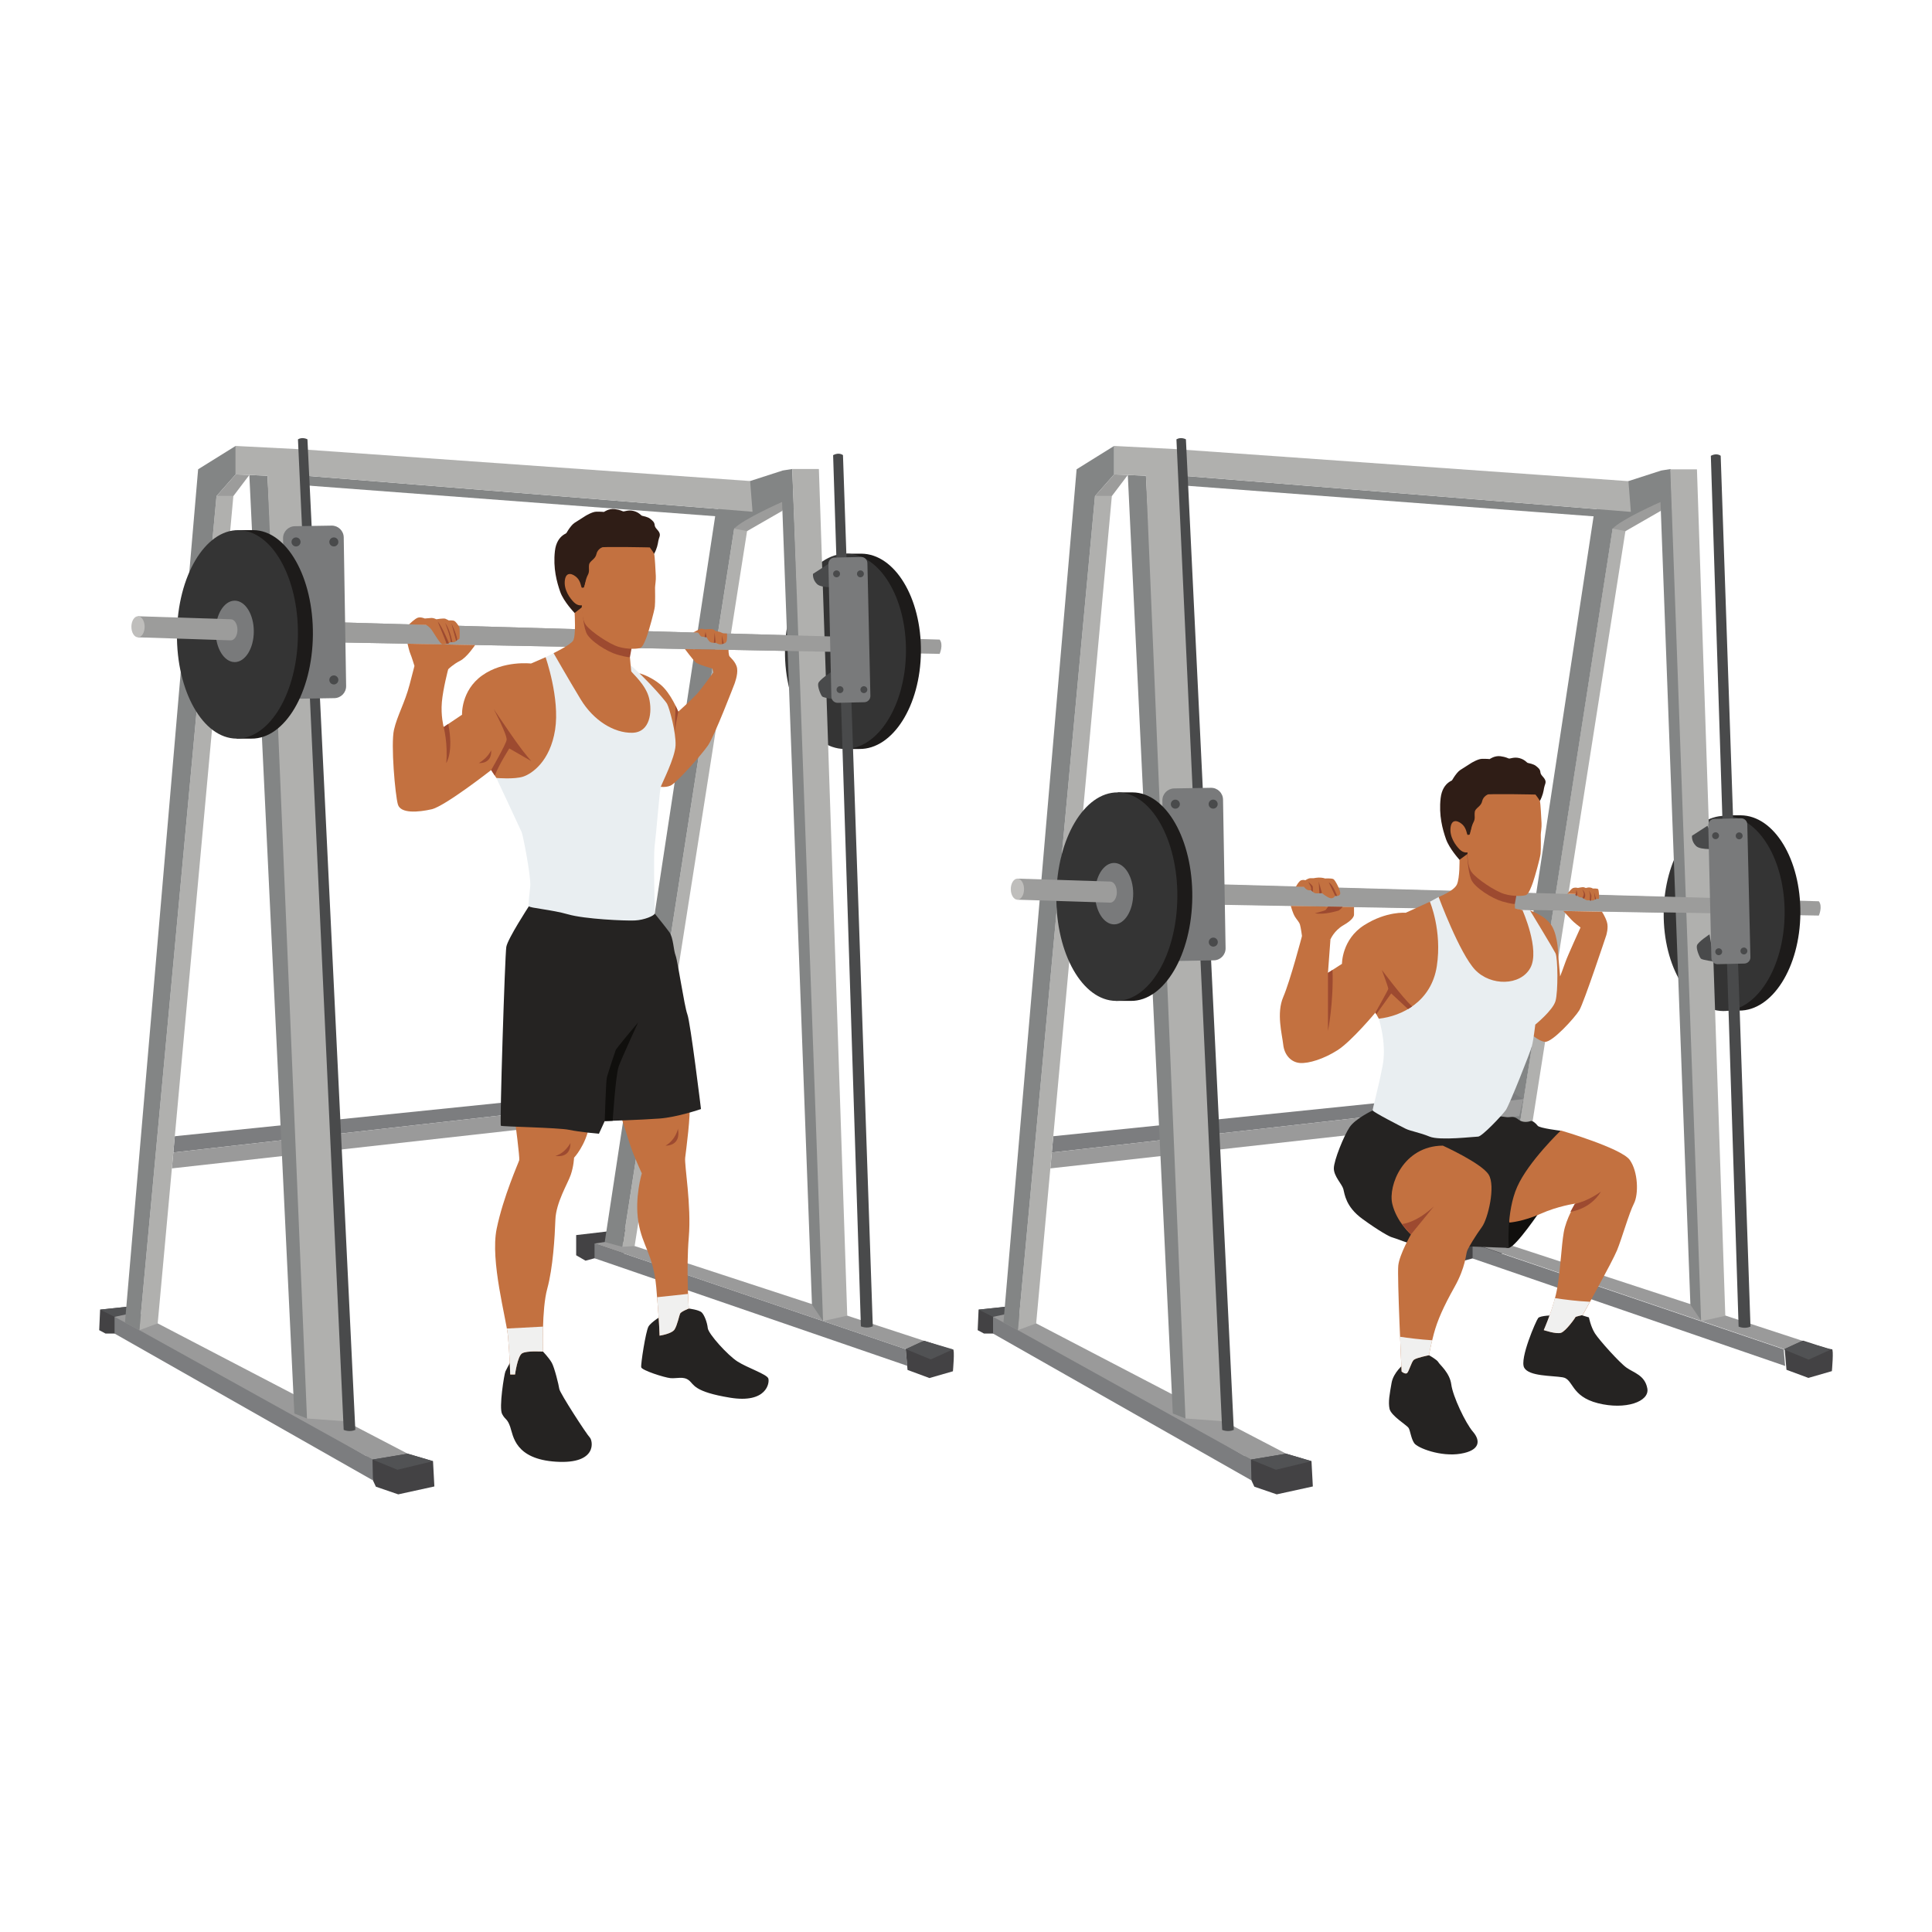 <?xml version="1.0" encoding="UTF-8" standalone="no"?>
<svg
   xmlns:dc="http://purl.org/dc/elements/1.1/"
   xmlns:cc="http://creativecommons.org/ns#"
   xmlns:rdf="http://www.w3.org/1999/02/22-rdf-syntax-ns#"
   xmlns:svg="http://www.w3.org/2000/svg"
   xmlns="http://www.w3.org/2000/svg"
   viewBox="0 0 2666.667 2666.667"
   height="2666.667"
   width="2666.667"
   xml:space="preserve"
   id="svg2"
   version="1.1"><defs
     id="defs6" /><g
     transform="matrix(1.333,0,0,-1.333,0,2666.667)"
     id="g10"><g
       transform="scale(0.1)"
       id="g12"><g
         transform="scale(1.227)"
         id="g14"><path
           id="path16"
           style="fill:none;fill-opacity:1;fill-rule:nonzero;stroke:none"
           d="M 16300,0 H 0 V 16300 H 16300 V 0" /></g><g
         transform="scale(1.158)"
         id="g18"><path
           id="path20"
           style="fill:#9c9c9b;fill-opacity:1;fill-rule:nonzero;stroke:none"
           d="m 9926.16,9203.2 6337.54,-114.55 c 0,0 36.3,82.15 -0.1,127.89 l -6337.61,175.12 0.17,-188.46" /></g><g
         transform="scale(1.144)"
         id="g22"><path
           id="path24"
           style="fill:#1d1b1a;fill-opacity:1;fill-rule:nonzero;stroke:none"
           d="m 15756.2,10107.3 -135.3,-0.1 c 0,0 0.8,-11 0.5,-25.7 -238.3,-94.91 -417.1,-440.39 -421,-853.56 -4,-423.71 177.4,-779.25 423.1,-867.27 -10.7,-11.89 -19.2,-21.16 -19.2,-21.16 l 135.3,0.18 c 302.4,-2.45 551.3,391.26 555.9,879.37 4.5,488.13 -236.8,885.84 -539.3,888.24" /></g><g
         transform="scale(1.134)"
         id="g26"><path
           id="path28"
           style="fill:#343434;fill-opacity:1;fill-rule:nonzero;stroke:none"
           d="m 16295.4,9296.09 c -4.7,-492.23 -255.6,-889.23 -560.5,-886.77 -304.9,2.47 -548.4,403.53 -543.8,895.73 4.7,492.21 255.6,889.25 560.6,886.75 304.8,-2.5 548.3,-403.49 543.7,-895.71" /></g><g
         transform="scale(1.048)"
         id="g30"><path
           id="path32"
           style="fill:#252322;fill-opacity:1;fill-rule:nonzero;stroke:none"
           d="m 15352.5,6093.2 c 0,0 -133.9,-1.43 -154.7,-26.71 -20.9,-25.28 -185.9,-404.6 -138.3,-490.85 47.6,-86.34 273.7,-77.37 380.7,-95.21 107.2,-17.84 77.4,-187.47 348.1,-255.87 270.7,-68.4 511.7,14.88 487.8,145.78 -23.7,130.89 -133.8,154.74 -205.2,205.3 -71.4,50.57 -270.7,273.24 -312.4,338.87 -41.6,65.64 -59.4,157.9 -59.4,157.9 l -68.4,20.79 c 0,0 -169.7,77.38 -178.5,71.46 -9,-6.01 -99.7,-71.46 -99.7,-71.46" /></g><path
         id="path34"
         style="fill:#252322;fill-opacity:1;fill-rule:nonzero;stroke:none"
         d="m 14796.6,5972.1 c 0,0 84.2,-46.8 96.7,-71.7 12.5,-24.9 118.5,-109.1 134.1,-230.7 15.6,-121.7 146.3,-399.2 224.4,-489.6 78,-90.4 78,-193.3 -127.8,-227.6 -205.8,-34.3 -445.9,59.2 -480.2,109.1 -34.3,49.9 -40.5,131 -59.2,159 -18.7,28.1 -180.9,124.8 -196.5,196.5 -15.5,71.7 1.5,155.9 21,268.1 19.6,112.3 128.7,196.5 128.7,196.5 0,0 118.5,165.3 152.8,184 34.3,18.7 106,-93.6 106,-93.6" /><g
         transform="scale(1.036)"
         id="g36"><path
           id="path38"
           style="fill:#838585;fill-opacity:1;fill-rule:nonzero;stroke:none"
           d="m 11813.8,14458.6 4380.8,-329.5 105.4,64.7 -4561,367.3 74.8,-102.5" /></g><path
         id="path40"
         style="fill:#434244;fill-opacity:1;fill-rule:nonzero;stroke:none"
         d="m 15062.2,7216.3 v -209 l 96.7,-56.1 93.5,25 249.5,24.9 c 0,0 109.5,53 121.6,82.6 12,29.7 0,198 0,198 l -561.3,-65.4" /><g
         transform="scale(1.134)"
         id="g42"><path
           id="path44"
           style="fill:#7c7d7f;fill-opacity:1;fill-rule:nonzero;stroke:none"
           d="m 16286.8,5320.58 -2840.6,964.18 v -134.71 l 2853.8,-981.54 -13.2,152.07" /></g><g
         transform="scale(1.145)"
         id="g46"><path
           id="path48"
           style="fill:#9a9a9a;fill-opacity:1;fill-rule:nonzero;stroke:none"
           d="m 16300,5346.38 -2778,909.58 -201.6,-29.96 2814.1,-955.16 165.5,75.54" /></g><g
         transform="scale(1.036)"
         id="g50"><path
           id="path52"
           style="fill:#b0b0ae;fill-opacity:1;fill-rule:nonzero;stroke:none"
           d="m 16300,14090.7 c -0.4,-4.5 -54.5,-90.3 -54.5,-90.3 l -1123.7,-7144.93 -123.8,-7.91 1118.8,7177.74 183.2,65.4" /></g><g
         transform="scale(1.058)"
         id="g54"><path
           id="path56"
           style="fill:#9c9c9b;fill-opacity:1;fill-rule:nonzero;stroke:none"
           d="m 16254.6,13909.1 -345.8,-198.8 -126,24.3 44.1,104.1 c 0,0 300.7,212 327.3,225.3 26.4,13.2 88.3,66.3 117.1,17.6 28.7,-48.6 -16.7,-172.5 -16.7,-172.5" /></g><g
         transform="scale(1.083)"
         id="g58"><path
           id="path60"
           style="fill:#838585;fill-opacity:1;fill-rule:nonzero;stroke:none"
           d="m 16300,5882.75 -32.2,-41.83 -106,156.97 -285.7,7674.31 c 0,0 -373.6,-164.1 -457.8,-254.8 L 14348,6550.78 l -167.4,46.08 1059.7,6964.54 124,213 206.2,97.9 312.1,100.8 90.6,14.4 326.8,-8104.75" /></g><g
         transform="scale(1.036)"
         id="g62"><path
           id="path64"
           style="fill:#b0b0ae;fill-opacity:1;fill-rule:nonzero;stroke:none"
           d="m 11797.7,14817.5 4478.2,-316.7 24.1,-307 -4561,367.3 58.7,256.4" /></g><g
         transform="scale(1.096)"
         id="g66"><path
           id="path68"
           style="fill:#b0b0ae;fill-opacity:1;fill-rule:nonzero;stroke:none"
           d="m 16071.4,5770.42 228.6,51.26 -267.9,7996.92 h -251.7 l 291,-8048.18" /></g><path
         id="path70"
         style="fill:#7c7d7f;fill-opacity:1;fill-rule:nonzero;stroke:none"
         d="m 10906.4,8240 4708.1,482.3 159,-98.2 -4882.5,-552.4 15.4,168.3" /><path
         id="path72"
         style="fill:#9a9a9a;fill-opacity:1;fill-rule:nonzero;stroke:none"
         d="m 10875.9,7906.8 4855.5,541.9 42.1,175.4 -4882.5,-552.4 -15.1,-164.9" /><path
         id="path74"
         style="fill:#434244;fill-opacity:1;fill-rule:nonzero;stroke:none"
         d="m 10282.5,6196.6 h -93.6 l -65.5,35.1 9.4,212.8 308.7,32.8 53.8,-86.6 -185.9,-194.1" /><path
         id="path76"
         style="fill:#515254;fill-opacity:1;fill-rule:nonzero;stroke:none"
         d="m 10282.5,6369.7 -149.7,74.8 308.7,32.8 40.5,-65.2 -80.3,-88 -119.2,45.6" /><path
         id="path78"
         style="fill:#434244;fill-opacity:1;fill-rule:nonzero;stroke:none"
         d="m 12932.1,4791.1 25.7,-114.6 30.4,-65.5 231.6,-79.5 374.1,81.9 -14,261.9 -261.9,77.2 c 0,0 -250.2,37.4 -306.4,23.4 -56.1,-14.1 -182.4,-79.5 -182.4,-84.2 0,-4.7 102.9,-100.6 102.9,-100.6" /><path
         id="path80"
         style="fill:#7c7d7f;fill-opacity:1;fill-rule:nonzero;stroke:none"
         d="m 10436.8,6351 -154.3,18.7 v -173.1 l 2675.3,-1520.1 -4.6,215.2 -2516.4,1459.3" /><path
         id="path82"
         style="fill:#9a9a9a;fill-opacity:1;fill-rule:nonzero;stroke:none"
         d="m 10708.1,6231.7 -28.1,119.3 -177.7,65.5 -219.8,-46.8 257.2,-138 h 168.4" /><path
         id="path84"
         style="fill:#9a9a9a;fill-opacity:1;fill-rule:nonzero;stroke:none"
         d="m 10680,6351 49.1,-49.1 2588.9,-1349.4 -364.8,-60.8 -2413.5,1340 140.3,119.3" /><path
         id="path86"
         style="fill:#838585;fill-opacity:1;fill-rule:nonzero;stroke:none"
         d="m 12401.3,5420.2 -126.3,-102.9 -131,51.5 -466,9717.9 187.7,-8 535.6,-9658.5" /><path
         id="path88"
         style="fill:#b0b0ae;fill-opacity:1;fill-rule:nonzero;stroke:none"
         d="m 12275,5317.3 399.2,-29.3 -450.7,10064.3 -687.5,35.1 v -294.7 l 329.7,-14 409.3,-9761.4" /><path
         id="path90"
         style="fill:#b0b0ae;fill-opacity:1;fill-rule:nonzero;stroke:none"
         d="m 10539.7,6231.7 189.4,70.2 783.5,8566.3 H 11338 l -798.3,-8636.5" /><path
         id="path92"
         style="fill:#838585;fill-opacity:1;fill-rule:nonzero;stroke:none"
         d="m 10539.7,6231.7 -149.3,80.1 757.4,8833.9 388.2,241.7 v -294.7 l -198,-224.5 -798.3,-8636.5" /><path
         id="path94"
         style="fill:#515254;fill-opacity:1;fill-rule:nonzero;stroke:none"
         d="m 12953.2,4891.7 258.4,-105.3 368.3,88.9 -261.9,77.2 -364.8,-60.8" /><path
         id="path96"
         style="fill:#9c9c9b;fill-opacity:1;fill-rule:nonzero;stroke:none"
         d="m 11678,15086.7 -165.4,-218.5 H 11338 l 198,224.5 142,-6" /><g
         transform="scale(1.165)"
         id="g98"><path
           id="path100"
           style="fill:#434244;fill-opacity:1;fill-rule:nonzero;stroke:none"
           d="m 15862.2,5181.88 16.1,-184.77 194.8,-72.3 208.8,60.28 c 0,0 18.1,198.77 0,194.73 -18,-4.04 -251,76.33 -257,76.33 -6,0 -162.7,-74.27 -162.7,-74.27" /></g><g
         transform="scale(1.163)"
         id="g102"><path
           id="path104"
           style="fill:#515254;fill-opacity:1;fill-rule:nonzero;stroke:none"
           d="m 15879.9,5187.65 223.1,-91.46 197,89.39 -257.3,76.42 -162.8,-74.35" /></g><path
         id="path106"
         style="fill:#494a4b;fill-opacity:1;fill-rule:nonzero;stroke:none"
         d="m 12655,5199.2 c 0,0 59.6,-26.9 120.4,0 L 12279.6,15456 c 0,0 -49.8,28.1 -98.2,0 L 12655,5199.2" /><g
         transform="scale(1.112)"
         id="g108"><path
           id="path110"
           style="fill:#494a4b;fill-opacity:1;fill-rule:nonzero;stroke:none"
           d="m 16189.3,5637.35 c 0,0 54.6,-25.26 110.7,0 L 16022.5,13746 c 0,0 -35,30.1 -91.8,0 l 258.6,-8108.65" /></g><g
         transform="scale(1.096)"
         id="g112"><path
           id="path114"
           style="fill:#9c9c9b;fill-opacity:1;fill-rule:nonzero;stroke:none"
           d="m 16300,9765.87 -5808.9,160.5 0.2,-199.19 5808.7,-104.99 v 143.68" /></g><path
         id="path116"
         style="fill:#100f0d;fill-opacity:1;fill-rule:nonzero;stroke:none"
         d="m 15953.5,7475.1 c 0,0 -252.8,-377.3 -330.7,-391.4 -77.8,-14 -127.7,188.7 -109,260.4 18.7,71.7 -40.5,162.2 84.2,224.5 124.7,62.4 119.1,74.9 174.9,65.5 55.8,-9.4 180.6,-159 180.6,-159" /><g
         transform="scale(1.022)"
         id="g118"><path
           id="path120"
           style="fill:#c37140;fill-opacity:1;fill-rule:nonzero;stroke:none"
           d="m 15479.4,9118.87 c 16,-2.25 99.7,-92.15 173.3,-99.88 73.8,-7.63 302.5,244.09 348.3,319.52 45.8,75.52 272.3,757.29 272.3,757.29 0,0 26.7,80.1 6.8,139.6 -19.8,59.5 -50.2,102 -50.2,102 l -390.6,7.1 c 0,0 59.5,-63.3 82.4,-89.3 22.9,-25.9 91.6,-77.8 91.6,-77.8 0,0 -133.3,-292.05 -151.7,-346.97 -18.5,-54.91 -55.1,-148.73 -55.1,-148.73 l -18.1,200.11 c 0,0 -0.2,204.89 -66.5,312.39 -66.3,107.5 -224.3,156.4 -224.3,156.4 0,0 -45.7,-181.6 -41.1,-209 4.6,-27.5 89.2,-732.17 89.2,-732.17 l -66.3,-290.56" /></g><g
         transform="scale(1.041)"
         id="g122"><path
           id="path124"
           style="fill:#c37140;fill-opacity:1;fill-rule:nonzero;stroke:none"
           d="m 15014.3,7056.57 c 0,0 135.2,9.23 309,87.06 173.8,77.93 347.5,101.95 347.5,101.95 0,0 -92.8,-146.82 -116.8,-287.69 -23.9,-140.77 -29.7,-341.4 -62.8,-542.22 -33.1,-200.82 -135,-428.55 -135,-428.55 0,0 122.9,-41.9 170.9,-26.9 47.8,14.98 143.7,149.79 143.7,155.75 0,5.96 72,20.95 72,20.95 0,0 293.5,527.33 341.5,644.17 47.9,116.84 119.9,371.57 167.9,464.49 47.8,92.82 42.2,317.57 -41.8,434.41 -84.1,116.84 -683.3,292.1 -683.3,292.1 0,0 -374.6,-124.33 -422.5,-274.13 -48,-149.8 -65.2,-83.5 -79.1,-272.51 -13.8,-188.91 -52.8,-245.79 -52.8,-245.79 l 41.6,-123.09" /></g><path
         id="path126"
         style="fill:#252322;fill-opacity:1;fill-rule:nonzero;stroke:none"
         d="m 14358.5,8549.3 -145,-42.1 c 0,0 -179.2,-85.1 -238.5,-173.1 -59.3,-88 -163.7,-344.7 -163.7,-427.3 0,-82.5 84.2,-162 98.2,-213.5 14,-51.4 23.4,-182.4 196.5,-308.7 173,-126.2 285.3,-187 308.7,-191.7 23.3,-4.7 205.7,-78 233.8,-76.4 28.1,1.5 974.3,-32.8 974.3,-32.8 0,0 -29.5,371.1 87.4,633 117,262 449.1,580 449.1,580 0,0 -218.3,26.5 -237,51.5 -18.7,24.9 -56.1,57.2 -74.9,48.8 -18.7,-8.3 -80.1,-19.5 -121.6,13.5 -41.4,33 -62.1,30.7 -97.6,26.8 -35.5,-4 -70.7,10.6 -254.7,26.2 -184,15.6 -767.1,96.7 -785.8,85.8 -18.7,-10.9 -229.2,0 -229.2,0" /><path
         id="path128"
         style="fill:#e9eef1;fill-opacity:1;fill-rule:nonzero;stroke:none"
         d="m 14896.4,10717.2 -90.4,-49.1 -536.3,-1188.1 c 0,0 93.5,-266.6 46.7,-509.8 -46.7,-243.2 -105.2,-446.6 -102.9,-463 2.4,-16.4 289.9,-164.3 341.4,-189.7 51.5,-25.5 141.9,-37.9 248,-81.6 106,-43.7 461.4,0 502,0 40.5,0 249.4,221.4 286.9,274.4 37.4,53 255.8,605.1 271.3,665.8 15.5,60.7 34.2,219.7 34.2,219.7 0,0 180.9,146.6 209,243.3 28,96.6 24.9,445.9 0,495.8 -25,49.9 -265.2,445.2 -265.2,445.2 l -77,1.4 -867.7,135.7" /><path
         id="path130"
         style="fill:#c37140;fill-opacity:1;fill-rule:nonzero;stroke:none"
         d="m 15112.5,11102.4 c 0,0 4,-187 -26.7,-255.4 -30.6,-68.5 -189.4,-129.8 -189.4,-129.8 0,0 217.5,-587 378.9,-755.4 161.3,-168.4 467.7,-166 570.6,21 102.9,187.1 -81.8,598.7 -81.8,598.7 l -77.2,16.4 -1.6,46.9 c 0,0 -201.4,654.2 -346.9,687.4 -145.5,33.3 -222.2,37.5 -231.5,-18.7 -9.4,-56.1 5.6,-211.1 5.6,-211.1" /><path
         id="path132"
         style="fill:#9d4a30;fill-opacity:1;fill-rule:nonzero;stroke:none"
         d="m 15191.2,11163.9 c 0,0 6.7,-174.6 40.7,-261.9 34,-87.3 219.5,-201.1 322.4,-230.7 102.9,-29.7 131,-26.5 131,-26.5 l 39,213.5 -533.1,305.6" /><path
         id="path134"
         style="fill:#797a7b;fill-opacity:1;fill-rule:nonzero;stroke:none"
         d="m 12664,11726 c -1.2,68.4 -57.5,122.9 -125.9,121.7 l -380.6,-6.5 c -68.4,-1.2 -122.8,-57.6 -121.6,-125.9 l 26.4,-1539 c 1.2,-68.3 57.5,-122.8 125.9,-121.6 l 380.6,6.5 c 68.3,1.2 122.8,57.6 121.6,125.9 L 12664,11726" /><path
         id="path136"
         style="fill:#494a4b;fill-opacity:1;fill-rule:nonzero;stroke:none"
         d="m 12217,11678.4 c 0,-25.9 -20.9,-46.8 -46.7,-46.9 -25.9,0 -46.8,20.9 -46.9,46.8 0,25.8 20.9,46.8 46.8,46.8 25.8,0 46.8,-20.9 46.8,-46.7" /><path
         id="path138"
         style="fill:#494a4b;fill-opacity:1;fill-rule:nonzero;stroke:none"
         d="m 12608.5,11678.8 c 0,-25.9 -20.9,-46.8 -46.7,-46.9 -25.9,0 -46.8,20.9 -46.9,46.8 0,25.8 20.9,46.7 46.8,46.8 25.8,0 46.8,-20.9 46.8,-46.7" /><path
         id="path140"
         style="fill:#494a4b;fill-opacity:1;fill-rule:nonzero;stroke:none"
         d="m 12609.9,10249.9 c 0.1,-25.9 -20.9,-46.8 -46.7,-46.9 -25.8,0 -46.8,20.9 -46.8,46.8 0,25.8 20.9,46.8 46.7,46.8 25.9,0 46.8,-20.9 46.8,-46.7" /><path
         id="path142"
         style="fill:#1d1b1a;fill-opacity:1;fill-rule:nonzero;stroke:none"
         d="m 11728.7,11800.2 -154.8,-0.2 c 0,0 0.9,-13.4 0.6,-31.4 -272.5,-115.8 -477.1,-537.8 -481.5,-1042.4 -4.6,-517.5 203,-951.8 484.1,-1059.3 -12.4,-14.6 -22,-25.8 -22,-25.8 l 154.8,0.1 c 345.9,-3 630.6,477.9 635.8,1074 5.2,596.2 -271,1082 -617,1085" /><path
         id="path144"
         style="fill:#343434;fill-opacity:1;fill-rule:nonzero;stroke:none"
         d="m 12190.9,10715.1 c -5.3,-596.2 -289.9,-1077.1 -635.8,-1074 -346,3 -622.2,488.7 -617,1084.9 5.2,596.2 289.9,1077.1 635.8,1074 345.9,-3 622.2,-488.7 617,-1084.9" /><path
         id="path146"
         style="fill:#797a7b;fill-opacity:1;fill-rule:nonzero;stroke:none"
         d="m 11733.8,10751.8 c 0.2,-175.7 -88.1,-318.2 -197.3,-318.3 -109.1,-0.1 -197.7,142.2 -197.9,317.9 -0.2,175.6 88.2,318.1 197.3,318.2 109.1,0.1 197.8,-142.2 197.9,-317.8" /><g
         transform="scale(1.092)"
         id="g148"><path
           id="path150"
           style="fill:#494a4b;fill-opacity:1;fill-rule:nonzero;stroke:none"
           d="m 16189.7,10489.1 -145.7,-94.3 c 0,0 -8,-52 38.3,-97.1 46.1,-45 217.7,-24.8 217.7,-24.8 l -110.3,216.2" /></g><g
         transform="scale(1.089)"
         id="g152"><path
           id="path154"
           style="fill:#494a4b;fill-opacity:1;fill-rule:nonzero;stroke:none"
           d="m 16254.4,9485.65 c 0,0 -109.2,-71.67 -119.1,-104.6 -10,-32.92 24.5,-113.02 37.3,-125.88 12.9,-12.87 127.4,-28.49 127.4,-28.49 l -45.6,258.97" /></g><path
         id="path156"
         style="fill:#c37140;fill-opacity:1;fill-rule:nonzero;stroke:none"
         d="m 14940.1,8142.4 c 0,0 399.1,-180.9 473.9,-299.4 74.9,-118.5 -7.3,-458.4 -69.1,-542.5 -61.8,-84.2 -138,-209 -152.9,-246.4 -15,-37.4 -15.1,-168.4 -130.4,-374.2 -115.3,-205.8 -177.7,-346.1 -215.1,-486.4 -37.4,-140.3 -49.9,-221.4 -49.9,-221.4 0,0 -127.8,-24.9 -155.9,-46.8 -28,-21.8 -53,-130.9 -74.8,-140.3 -21.8,-9.3 -53,18.7 -53,18.7 0,0 -46.8,982.3 -34.3,1097.6 12.4,115.4 130.9,321.2 130.9,321.2 0,0 -149.6,131 -193.3,318.1 -43.6,187 112.3,598.6 523.9,601.8" /><path
         id="path158"
         style="fill:#9d4a30;fill-opacity:1;fill-rule:nonzero;stroke:none"
         d="m 14846.5,7512.5 -237,-290 -94.6,108.3 c 0,0 138.3,4 331.6,181.7" /><g
         transform="scale(1.017)"
         id="g160"><path
           id="path162"
           style="fill:#9d4a30;fill-opacity:1;fill-rule:nonzero;stroke:none"
           d="m 16300,7538.81 c 0,0 -124.7,-95.66 -266.7,-125.64 l -44.3,-80.42 c 0,0 200.7,22.12 311,206.06" /></g><path
         id="path164"
         style="fill:#f0f0ef;fill-opacity:1;fill-rule:nonzero;stroke:none"
         d="m 14496.9,6163.3 c 8.3,-198.9 16,-359.6 16,-359.6 0,0 31.2,-28 53,-18.7 21.8,9.4 46.8,118.5 74.8,140.3 28.1,21.9 155.9,46.8 155.9,46.8 0,0 8.6,55.9 32.9,155 -126.4,7.9 -252,24.2 -332.6,36.2" /><g
         transform="scale(1.01)"
         id="g166"><path
           id="path168"
           style="fill:#f0f0ef;fill-opacity:1;fill-rule:nonzero;stroke:none"
           d="m 15941,6498.53 c -44.1,-170.73 -114.6,-328.09 -114.6,-328.09 0,0 126.7,-43.17 176.1,-27.72 49.3,15.45 148.2,154.39 148.2,160.52 0,6.14 74.1,21.59 74.1,21.59 0,0 31.2,56.05 75.2,136.07 -129,6.04 -262.2,22.98 -359,37.63" /></g><path
         id="path170"
         style="fill:#c37140;fill-opacity:1;fill-rule:nonzero;stroke:none"
         d="m 14806,10668.1 c 0,0 127.8,-299.4 71.7,-666.5 -56.1,-367.2 -361.8,-518.6 -600.7,-544.6 l -35.4,62.8 c 0,0 -247.9,-297 -390.6,-388.2 -142.6,-91.2 -299.3,-140.3 -390.5,-133.3 -91.2,7 -161.4,81.8 -173.1,189.4 -11.7,107.6 -72.5,325.1 0,493.5 72.5,168.3 194.1,631.4 194.1,631.4 l 294.7,-35.1 -25.7,-346.1 145,93.5 c 0,0 -2.4,252.6 229.2,400 231.5,147.3 430.3,128.6 430.3,128.6 l 251,114.6" /><path
         id="path172"
         style="fill:#9d4a30;fill-opacity:1;fill-rule:nonzero;stroke:none"
         d="m 13750.5,9931.4 c 0,0 0,-410.8 0,-601 0,0 58.7,287 47.2,631.5 l -47.2,-30.5" /><path
         id="path174"
         style="fill:#9d4a30;fill-opacity:1;fill-rule:nonzero;stroke:none"
         d="m 14241.6,9519.8 c 0,0 131,231.5 133.3,245.6 2.3,14 -66.7,196.5 -66.7,196.5 0,0 214,-286.4 313.4,-378.3 l -41.9,-27 -174.4,162 -154.4,-215.4 -9.3,16.6" /><path
         id="path176"
         style="fill:#c37140;fill-opacity:1;fill-rule:nonzero;stroke:none"
         d="m 13776.2,10277.5 c 0,0 36.6,91.2 134.9,147.4 98.2,56.1 109.1,95 109.1,109.1 0,14 0,79 0,79 l -654.8,11.8 c 0,0 20.3,-75.2 43.6,-112.6 23.4,-37.5 42.1,-51.5 51.5,-81.1 9.3,-29.6 21,-118.5 21,-118.5 0,0 13.3,-65.5 60.1,-71.7 46.7,-6.3 234.6,36.6 234.6,36.6" /><path
         id="path178"
         style="fill:#9d4a30;fill-opacity:1;fill-rule:nonzero;stroke:none"
         d="m 13614.8,10548 c 0,0 101.4,26.5 109.2,32.8 7.8,6.2 28.1,37 28.1,37 l 151.2,-2.7 c 0,0 -34.3,-39 -48.4,-40.6 -14,-1.5 -130.9,-43.6 -240.1,-26.5" /><path
         id="path180"
         style="fill:#c37140;fill-opacity:1;fill-rule:nonzero;stroke:none"
         d="m 13418.4,10823.7 c 0,0 31.2,58.7 54.6,66.5 23.4,7.8 42.8,0 42.8,0 0,0 31.2,21.1 50.7,21.1 19.5,0 34.3,0 34.3,0 0,0 43.7,9.3 75.6,6.2 32,-3.1 42.1,-8.6 42.1,-8.6 0,0 69.4,3.9 88.9,-7 19.5,-10.9 77.9,-123.9 69.4,-152.8 -8.6,-28.8 -51.5,-20.2 -51.5,-20.2 0,0 -17.9,-32.8 -52.2,-23.4 -34.3,9.3 -85,52.2 -85,52.2 0,0 -49.9,-6.2 -69.4,-1.5 -19.4,4.6 -43.6,31.1 -43.6,31.1 0,0 -21.8,-4.6 -39,3.9 -17.1,8.6 -34.2,30.2 -34.2,30.2 l -83.5,2.3" /><path
         id="path182"
         style="fill:#9d4a30;fill-opacity:1;fill-rule:nonzero;stroke:none"
         d="m 13546.2,10873.1 c 0,0 25,-40.5 28.9,-57.7 3.9,-17.1 0,-28.1 0,-28.1 l 17.9,-16.6 c 0,0 2.3,40.8 0,54.1 -2.3,13.2 -46.8,48.3 -46.8,48.3" /><path
         id="path184"
         style="fill:#9d4a30;fill-opacity:1;fill-rule:nonzero;stroke:none"
         d="m 13654.6,10876.9 33.5,-119.2 -26.4,-2.5 z" /><path
         id="path186"
         style="fill:#9d4a30;fill-opacity:1;fill-rule:nonzero;stroke:none"
         d="m 13759.1,10867.6 66.2,-138.7 20.3,-0.9 c 0,0 -46,123.3 -86.5,139.6" /><g
         transform="scale(1.016)"
         id="g188"><path
           id="path190"
           style="fill:#c37140;fill-opacity:1;fill-rule:nonzero;stroke:none"
           d="m 15974.2,10581 c 0,0 38,52.8 60.2,59.7 22.3,6.9 46.8,0 46.8,0 0,0 43,8.4 53.8,7.7 10.7,-0.8 24.5,-7.7 26.9,-8.5 2.2,-0.8 24.5,9.2 45.9,4.6 21.6,-4.6 24.7,-10 24.7,-10 0,0 46,3.1 54.4,-6.1 8.5,-9.2 13.1,-89.8 8.5,-96.7 -4.7,-6.9 -30,0 -30,0 0,0 -20.6,-17.7 -31.5,-19.2 -10.7,-1.5 -25.3,6.1 -25.3,6.1 0,0 -22.2,-9.9 -43.7,-0.7 -21.5,9.2 -36.1,23.8 -36.1,23.8 0,0 -28.4,3 -36.9,6.9 -8.3,3.8 -30.7,30 -30.7,30 l -87,2.4" /></g><g
         transform="scale(1.002)"
         id="g192"><path
           id="path194"
           style="fill:#9d4a30;fill-opacity:1;fill-rule:nonzero;stroke:none"
           d="m 16276.6,10720.5 c 0,0 7.1,-2.4 9.4,15.5 2.3,17.8 3.9,33.4 3.9,33.4 0,0 10.1,-28 10.1,-42 0,-14 -7.7,-24.1 -7.7,-24.1 l -15.7,17.2" /></g><g
         transform="scale(1.007)"
         id="g196"><path
           id="path198"
           style="fill:#9d4a30;fill-opacity:1;fill-rule:nonzero;stroke:none"
           d="m 16270.6,10720.8 c 0,0 14.7,-32.7 15.5,-47 0.7,-14.2 -14.8,-39 -14.8,-39 l 11.7,-9.7 c 0,0 17,3 17,35 0,32 -29.4,60.7 -29.4,60.7" /></g><g
         transform="scale(1.011)"
         id="g200"><path
           id="path202"
           style="fill:#9d4a30;fill-opacity:1;fill-rule:nonzero;stroke:none"
           d="m 16273.8,10667.7 c 0,0 11.6,-32.1 10.8,-53.4 -0.7,-21.4 -3.1,-48.4 -3.1,-48.4 l 13.2,-6.3 c 0,0 5.3,41.6 4.6,54 -0.8,12.5 -25.5,54.1 -25.5,54.1" /></g><g
         transform="scale(1.014)"
         id="g204"><path
           id="path206"
           style="fill:#9d4a30;fill-opacity:1;fill-rule:nonzero;stroke:none"
           d="m 16277.9,10618 c 0.7,-2.3 9.2,-72.3 9.2,-72.3 l 12.9,-2.5 -22.1,74.8" /></g><g
         transform="scale(1.112)"
         id="g208"><path
           id="path210"
           style="fill:#797a7b;fill-opacity:1;fill-rule:nonzero;stroke:none"
           d="m 16270.1,10314.4 c -0.7,31.8 -27.1,57 -58.9,56.2 l -248.1,-5.8 c -31.8,-0.7 -57,-27.1 -56.3,-59 l 29.1,-1237.5 c 0.8,-31.84 27.1,-57.04 59,-56.29 l 248,5.82 c 31.8,0.75 57.1,27.16 56.3,58.99 l -29.1,1237.58" /></g><g
         transform="scale(1.092)"
         id="g212"><path
           id="path214"
           style="fill:#494a4b;fill-opacity:1;fill-rule:nonzero;stroke:none"
           d="m 16300,10395.1 c 0,-18 -14.6,-32.6 -32.6,-32.6 -18,-0.1 -32.7,14.5 -32.7,32.6 0,18 14.6,32.6 32.6,32.7 18.1,0 32.7,-14.6 32.7,-32.7" /></g><g
         transform="scale(1.107)"
         id="g216"><path
           id="path218"
           style="fill:#494a4b;fill-opacity:1;fill-rule:nonzero;stroke:none"
           d="m 16300,10253 c 0,-17.8 -14.4,-32.2 -32.2,-32.2 -17.8,0 -32.2,14.4 -32.3,32.1 0,17.8 14.5,32.3 32.3,32.3 17.8,0 32.2,-14.4 32.2,-32.2" /></g><g
         transform="scale(1.094)"
         id="g220"><path
           id="path222"
           style="fill:#494a4b;fill-opacity:1;fill-rule:nonzero;stroke:none"
           d="m 16300,9278.06 c 0,-18 -14.5,-32.6 -32.5,-32.61 -18,-0.02 -32.6,14.55 -32.6,32.55 -0.1,17.99 14.5,32.6 32.5,32.62 18,0.01 32.6,-14.56 32.6,-32.56" /></g><g
         transform="scale(1.11)"
         id="g224"><path
           id="path226"
           style="fill:#494a4b;fill-opacity:1;fill-rule:nonzero;stroke:none"
           d="m 16300,9151.48 c 0,-17.74 -14.4,-32.15 -32.2,-32.17 -17.7,-0.02 -32.1,14.36 -32.1,32.11 0,17.75 14.4,32.15 32.1,32.17 17.8,0.02 32.1,-14.35 32.2,-32.11" /></g><path
         id="path228"
         style="fill:#9c9c9b;fill-opacity:1;fill-rule:nonzero;stroke:none"
         d="m 11495.7,10876.9 -961,30.3 0.3,-218.2 960.9,-30.4 c 37.9,0 68.6,48.9 68.5,109.2 0,60.3 -30.8,109.1 -68.7,109.1" /><path
         id="path230"
         style="fill:#bfbebc;fill-opacity:1;fill-rule:nonzero;stroke:none"
         d="m 10603.5,10798.2 c 0,-60.3 -30.6,-109.2 -68.5,-109.2 -37.9,-0.1 -68.7,48.8 -68.7,109 -0.1,60.3 30.6,109.2 68.4,109.2 37.9,0.1 68.7,-48.8 68.8,-109" /><path
         id="path232"
         style="fill:#2f1d16;fill-opacity:1;fill-rule:nonzero;stroke:none"
         d="m 15873.1,12059.5 c -157.5,98.5 -328.7,88.5 -419.4,70.3 -90.8,-18.2 -238.6,-66 -238.6,-66 -38.4,-13.3 -77.4,-28.9 -101.4,-53 -38.4,-38.6 -46.6,-77.2 -46.6,-77.2 0,0 -129.9,-16.1 -150,-193.5 -20.2,-177.4 19.9,-321.9 55.2,-422.9 35.3,-100.9 140.2,-214.8 140.2,-214.8 l 206.4,151.5 c 116.6,-57.6 194,300.5 180.1,331 -8.7,19.3 358.6,87.5 358.6,87.5 l 86.6,39.4 c 0,0 44.4,111.5 -0.7,236.5 -14.1,39.2 -40.6,77.3 -70.4,111.2" /><path
         id="path234"
         style="fill:#c37140;fill-opacity:1;fill-rule:nonzero;stroke:none"
         d="m 15899.3,11777.7 c 0,0 36.6,-47.4 44.9,-65.9 8.3,-18.5 14.9,-186.9 17.7,-229.5 2.9,-42.7 -7.9,-100.4 -7.9,-121.1 0.1,-20.6 3.1,-147.1 -2.2,-196.6 -5.4,-49.5 -59.9,-242.1 -77.6,-293 -17.8,-50.9 -43.7,-118.4 -68.4,-132.2 -24.8,-13.8 -133.4,-19.6 -229.7,9 -96.3,28.7 -285,156 -336,223.3 -51.1,67.2 -44.6,207.5 -44.6,207.5 0,0 -39.8,-11.1 -81.2,30 -41.3,41.1 -107.5,130.3 -94,229.4 13.5,99 89.2,63.4 127.8,23.7 38.6,-39.8 40.1,-100.3 48.4,-101.6 8.2,-1.4 16.4,1.4 20.6,2.7 4.1,1.4 23.1,103.2 24.4,123.9 1.3,20.6 -3.1,144.3 -0.4,148.4 2.7,4.2 104.9,128.2 137.8,140.6 33,12.5 520.4,1.4 520.4,1.4" /><path
         id="path236"
         style="fill:#2f1d16;fill-opacity:1;fill-rule:nonzero;stroke:none"
         d="m 15224.2,11388.4 c 0,0 13.2,65.3 33.7,104 20.5,38.8 7.1,62.2 12.7,105 5.6,42.8 63.7,54.3 75.8,109.8 12.1,55.5 62.6,72.7 62.6,72.7 0,0 -51,46.1 -57.2,41.6 -6.1,-4.5 -120.9,-45.7 -154.2,-90.7 -33.3,-45.1 -70.6,-37.3 -53.3,-113.5 17.2,-76.2 79.9,-228.9 79.9,-228.9" /><path
         id="path238"
         style="fill:#2f1d16;fill-opacity:1;fill-rule:nonzero;stroke:none"
         d="m 15022.3,11902.7 c 0,0 52.6,99.5 97.7,129 45,29.6 114.9,73.2 114.9,73.2 0,0 66.7,40.9 107.8,42.5 41.1,1.7 82.5,-2.3 82.5,-2.3 0,0 51.1,37.8 111.6,29.5 60.6,-8.3 75.4,-21.5 87.7,-24 12.2,-2.5 55.1,19 110.1,3.9 55,-15.1 74.2,-46.2 84.5,-49 10.3,-2.9 59.9,-10.8 85.5,-31.8 25.7,-20.9 42.9,-33.8 45.6,-65.2 2.7,-31.3 34.9,-47.8 48.6,-78.6 13.8,-30.9 -4.5,-48.1 -10.5,-83.4 -6,-35.3 -13.7,-81.3 -44.1,-134.7 0,0 -15,107.8 -18.2,109.9 -3.1,2.1 -244.8,82 -244.8,82 0,0 -474.1,-37.2 -485,-38.7 -10.9,-1.5 -173.9,37.7 -173.9,37.7" /><path
         id="path240"
         style="fill:#252322;fill-opacity:1;fill-rule:nonzero;stroke:none"
         d="m 5333.02,5990.8 c 0,0 -87.31,-159 -99.79,-187.1 -12.47,-28 -68.6,-374.1 -34.3,-439.6 34.3,-65.5 53.01,-43.7 84.19,-134.1 31.19,-90.4 46.78,-334.4 477.08,-360.5 430.31,-26.2 378.06,220.2 346.5,251.4 -31.56,31.1 -309.08,458.3 -315.32,502 -6.23,43.6 -49.89,221.4 -77.95,271.3 -28.06,49.9 -90.43,115.3 -90.43,115.3 0,0 -74.83,84.2 -124.72,65.5 -49.89,-18.7 -165.26,-84.2 -165.26,-84.2" /><path
         id="path242"
         style="fill:#252322;fill-opacity:1;fill-rule:nonzero;stroke:none"
         d="m 6867.15,6391 c 0,0 -124.73,-72.5 -152.79,-122.5 -28.07,-50 -81.07,-389.9 -74.84,-421.1 6.24,-31.2 236.98,-106 302.46,-112.3 65.49,-6.2 134.09,21.9 190.21,-21.8 56.13,-43.6 46.77,-118.5 427.19,-180.8 380.42,-62.4 411.6,155.9 396.01,199.5 -15.59,43.7 -215.16,109.2 -318.06,174.6 -102.9,65.5 -302.46,286.9 -308.69,346.2 -6.24,59.2 -34.3,134 -62.37,162.1 -28.06,28.1 -134.08,40.5 -134.08,40.5 0,0 -74.83,18.7 -102.9,18.7 -28.06,0 -162.14,-83.1 -162.14,-83.1" /><path
         id="path244"
         style="fill:#9c9c9b;fill-opacity:1;fill-rule:nonzero;stroke:none"
         d="m 2390.03,13374.5 7339.59,-140.2 c 0,0 42.09,95.1 0,148.1 l -7339.59,210.3 v -218.2" /><path
         id="path246"
         style="fill:#1d1b1a;fill-opacity:1;fill-rule:nonzero;stroke:none"
         d="m 8919.92,14271.9 h -154.84 c 0,0 0.87,-12.6 0.57,-29.5 -272.64,-108.2 -477.69,-503.2 -482.62,-975.9 -5.04,-484.7 202.06,-891.6 483.06,-992.7 -12.38,-13.6 -22.05,-24.1 -22.05,-24.1 h 154.84 c 345.93,-3.2 631.07,447 636.88,1005.4 5.81,558.4 -269.91,1013.6 -615.84,1016.8" /><path
         id="path248"
         style="fill:#343434;fill-opacity:1;fill-rule:nonzero;stroke:none"
         d="m 9380.92,13255.1 c -5.81,-558.4 -290.95,-1008.6 -636.88,-1005.4 -345.94,3.2 -621.66,458.4 -615.85,1016.8 5.81,558.4 290.96,1008.5 636.89,1005.4 345.93,-3.2 621.65,-458.4 615.84,-1016.8" /><path
         id="path250"
         style="fill:#838585;fill-opacity:1;fill-rule:nonzero;stroke:none"
         d="m 3143.96,14980.5 4538.98,-341.5 109.13,67.1 -4725.57,380.6 77.46,-106.2" /><path
         id="path252"
         style="fill:#434244;fill-opacity:1;fill-rule:nonzero;stroke:none"
         d="m 5966,7216.3 v -209 l 96.66,-56.1 93.55,25 249.45,24.9 c 0,0 109.55,53 121.61,82.6 12.06,29.7 0,198 0,198 L 5966,7216.3" /><path
         id="path254"
         style="fill:#7c7d7f;fill-opacity:1;fill-rule:nonzero;stroke:none"
         d="M 9378.44,6035.3 6156.21,7129 v -152.8 l 3237.23,-1113.4 -15,172.5" /><path
         id="path256"
         style="fill:#9a9a9a;fill-opacity:1;fill-rule:nonzero;stroke:none"
         d="M 9567.86,6121.8 6386.95,7163.3 6156.21,7129 9378.44,6035.3 l 189.42,86.5" /><path
         id="path258"
         style="fill:#b0b0ae;fill-opacity:1;fill-rule:nonzero;stroke:none"
         d="m 7792.07,14599.3 c -0.39,-4.7 -56.51,-93.6 -56.51,-93.6 l -1164.2,-7402.8 -128.28,-8.2 1159.17,7436.8 189.82,67.8" /><path
         id="path260"
         style="fill:#9c9c9b;fill-opacity:1;fill-rule:nonzero;stroke:none"
         d="m 8101.44,14716.1 -365.88,-210.4 -133.31,25.8 46.62,110.1 c 0,0 318.21,224.3 346.27,238.3 28.07,14 93.55,70.2 123.95,18.7 30.4,-51.4 -17.65,-182.5 -17.65,-182.5" /><path
         id="path262"
         style="fill:#838585;fill-opacity:1;fill-rule:nonzero;stroke:none"
         d="m 8557.19,6371.2 -34.89,-45.3 -114.78,170 -309.48,8311.5 c 0,0 -404.58,-177.7 -495.79,-275.9 l -1159.17,-7436.8 -181.33,49.9 1147.72,7542.8 134.32,230.7 223.34,106 337.93,109.2 98.22,15.6 353.91,-8777.7" /><path
         id="path264"
         style="fill:#b0b0ae;fill-opacity:1;fill-rule:nonzero;stroke:none"
         d="m 3127.31,15352.3 4639.82,-328.2 24.94,-318 -4725.57,380.6 60.81,265.6" /><path
         id="path266"
         style="fill:#b0b0ae;fill-opacity:1;fill-rule:nonzero;stroke:none"
         d="m 8522.3,6325.9 250.58,56.2 -293.64,8766.8 h -275.96 l 319.02,-8823" /><path
         id="path268"
         style="fill:#7c7d7f;fill-opacity:1;fill-rule:nonzero;stroke:none"
         d="m 1810.18,8240 4708.13,482.3 159.02,-98.2 -4882.54,-552.4 15.39,168.3" /><path
         id="path270"
         style="fill:#9a9a9a;fill-opacity:1;fill-rule:nonzero;stroke:none"
         d="m 1779.71,7906.8 4855.53,541.9 42.09,175.4 -4882.54,-552.4 -15.08,-164.9" /><path
         id="path272"
         style="fill:#434244;fill-opacity:1;fill-rule:nonzero;stroke:none"
         d="m 1186.25,6196.6 h -93.54 l -65.48,35.1 9.35,212.8 308.7,32.8 53.79,-86.6 -185.92,-194.1" /><path
         id="path274"
         style="fill:#515254;fill-opacity:1;fill-rule:nonzero;stroke:none"
         d="m 1186.25,6369.7 -149.67,74.8 308.7,32.8 40.49,-65.2 -80.25,-88 -119.27,45.6" /><path
         id="path276"
         style="fill:#434244;fill-opacity:1;fill-rule:nonzero;stroke:none"
         d="m 3835.91,4791.1 25.72,-114.6 30.41,-65.5 231.52,-79.5 374.18,81.9 -14.03,261.9 -261.93,77.2 c 0,0 -250.23,37.4 -306.36,23.4 -56.12,-14.1 -182.41,-79.5 -182.41,-84.2 0,-4.7 102.9,-100.6 102.9,-100.6" /><path
         id="path278"
         style="fill:#7c7d7f;fill-opacity:1;fill-rule:nonzero;stroke:none"
         d="m 1340.6,6351 -154.35,18.7 V 6196.6 L 3861.63,4676.5 3856.96,4891.7 1340.6,6351" /><path
         id="path280"
         style="fill:#9a9a9a;fill-opacity:1;fill-rule:nonzero;stroke:none"
         d="m 1611.88,6231.7 -28.06,119.3 -177.74,65.5 -219.83,-46.8 257.25,-138 h 168.38" /><path
         id="path282"
         style="fill:#9a9a9a;fill-opacity:1;fill-rule:nonzero;stroke:none"
         d="m 1583.82,6351 49.11,-49.1 2588.85,-1349.4 -364.82,-60.8 -2413.46,1340 140.32,119.3" /><path
         id="path284"
         style="fill:#838585;fill-opacity:1;fill-rule:nonzero;stroke:none"
         d="m 3305.04,5420.2 -126.28,-102.9 -130.97,51.5 -466.02,9717.9 187.73,-8 535.54,-9658.5" /><path
         id="path286"
         style="fill:#b0b0ae;fill-opacity:1;fill-rule:nonzero;stroke:none"
         d="m 3178.76,5317.3 399.22,-29.3 -450.67,10064.3 -687.56,35.1 v -294.7 l 329.75,-14 409.26,-9761.4" /><path
         id="path288"
         style="fill:#b0b0ae;fill-opacity:1;fill-rule:nonzero;stroke:none"
         d="m 1443.5,6231.7 189.43,70.2 783.44,8566.3 H 2241.75 L 1443.5,6231.7" /><path
         id="path290"
         style="fill:#838585;fill-opacity:1;fill-rule:nonzero;stroke:none"
         d="m 1443.5,6231.7 -149.35,80.1 757.39,8833.9 388.21,241.7 v -294.7 l -198,-224.5 -798.25,-8636.5" /><path
         id="path292"
         style="fill:#515254;fill-opacity:1;fill-rule:nonzero;stroke:none"
         d="m 3856.96,4891.7 258.41,-105.3 368.34,88.9 -261.93,77.2 -364.82,-60.8" /><path
         id="path294"
         style="fill:#9c9c9b;fill-opacity:1;fill-rule:nonzero;stroke:none"
         d="m 2581.77,15086.7 -165.4,-218.5 h -174.62 l 198,224.5 142.02,-6" /><path
         id="path296"
         style="fill:#434244;fill-opacity:1;fill-rule:nonzero;stroke:none"
         d="m 9378.44,6035.3 18.7,-215.2 226.85,-84.2 243.22,70.2 c 0,0 21.04,231.5 0,226.8 -21.05,-4.7 -292.33,88.9 -299.35,88.9 -7.01,0 -189.42,-86.5 -189.42,-86.5" /><path
         id="path298"
         style="fill:#515254;fill-opacity:1;fill-rule:nonzero;stroke:none"
         d="m 9378.44,6035.3 259.58,-106.4 229.19,104 -299.35,88.9 -189.42,-86.5" /><path
         id="path300"
         style="fill:#494a4b;fill-opacity:1;fill-rule:nonzero;stroke:none"
         d="m 3558.78,5199.2 c 0,0 59.64,-26.9 120.44,0 L 3183.44,15456 c 0,0 -49.9,28.1 -98.23,0 L 3558.78,5199.2" /><path
         id="path302"
         style="fill:#494a4b;fill-opacity:1;fill-rule:nonzero;stroke:none"
         d="m 8914.22,6271.5 c 0,0 60.8,-28.1 123.17,0 l -308.7,9020.8 c 0,0 -38.98,33.5 -102.12,0 l 287.65,-9020.8" /><path
         id="path304"
         style="fill:#9c9c9b;fill-opacity:1;fill-rule:nonzero;stroke:none"
         d="m 8783.17,13409.5 -6393.14,183.2 v -218.2 l 6393.14,-122.1 v 157.1" /><path
         id="path306"
         style="fill:#797a7b;fill-opacity:1;fill-rule:nonzero;stroke:none"
         d="m 3559.18,14440.7 c -1.1,68.4 -57.41,122.9 -125.76,121.8 l -380.63,-6.2 c -68.35,-1.1 -122.87,-57.4 -121.77,-125.7 l 24.85,-1539 c 1.11,-68.3 57.41,-122.8 125.76,-121.7 l 380.63,6.1 c 68.36,1.1 122.87,57.4 121.77,125.8 l -24.85,1538.9" /><path
         id="path308"
         style="fill:#1d1b1a;fill-opacity:1;fill-rule:nonzero;stroke:none"
         d="m 2623.99,14515.8 h -154.84 c 0,0 0.87,-13.4 0.57,-31.4 -272.64,-115.6 -477.69,-537.3 -482.61,-1042 -5.05,-517.5 202.05,-951.9 483.05,-1059.8 -12.38,-14.5 -22.05,-25.7 -22.05,-25.7 h 154.84 c 345.93,-3.4 631.07,477.2 636.88,1073.3 5.81,596.2 -269.91,1082.2 -615.84,1085.6" /><path
         id="path310"
         style="fill:#343434;fill-opacity:1;fill-rule:nonzero;stroke:none"
         d="m 3084.99,13430.2 c -5.81,-596.1 -290.95,-1076.7 -636.88,-1073.3 -345.93,3.3 -621.66,489.4 -615.84,1085.5 5.81,596.2 290.95,1076.8 636.88,1073.4 345.93,-3.4 621.65,-489.4 615.84,-1085.6" /><path
         id="path312"
         style="fill:#c37140;fill-opacity:1;fill-rule:nonzero;stroke:none"
         d="m 5329.9,8416.8 c 3.12,-9.4 53,-399.2 46.77,-424.1 -6.24,-25 -165.26,-377.3 -233.86,-711 -68.6,-333.6 100.32,-932.3 117.2,-1113.1 16.88,-180.9 23.11,-396 23.11,-396 h 49.9 c 0,0 24.94,187 71.71,218.2 46.78,31.2 218.27,18.7 218.27,18.7 0,0 -15.59,436.6 43.66,651.7 59.24,215.2 77.95,536.4 84.19,714.1 6.23,177.7 127.84,374.2 159.02,464.6 31.19,90.4 34.3,177.7 34.3,177.7 0,0 121.62,127.8 159.03,336.8 37.41,209 -233.86,227.6 -399.12,205.8 -165.27,-21.8 -374.18,-143.4 -374.18,-143.4" /><path
         id="path314"
         style="fill:#c37140;fill-opacity:1;fill-rule:nonzero;stroke:none"
         d="m 6415.02,8491.6 c 0,0 65.48,-199.6 102.9,-321.2 37.41,-121.6 127.84,-314.9 127.84,-314.9 0,0 -76.99,-251.3 -35.38,-504.5 41.62,-253.2 153.87,-331.2 185.05,-677.3 31.18,-346.1 34.3,-498.9 34.3,-498.9 0,0 127.85,18.7 155.91,65.5 28.06,46.8 46.77,140.3 56.12,162.1 9.36,21.9 90.43,53 90.43,53 0,0 -28.06,408.5 0,739 28.06,330.6 -46.77,745.3 -37.42,823.2 9.36,78 59.45,445.9 43.76,561.3 -15.69,115.4 -280.74,143.4 -389.87,109.1 -109.14,-34.3 -333.64,-196.4 -333.64,-196.4" /><path
         id="path316"
         style="fill:#797a7b;fill-opacity:1;fill-rule:nonzero;stroke:none"
         d="m 2628.01,13467.4 c 0,-175.7 -88.47,-318.1 -197.61,-318.1 -109.14,0 -197.61,142.4 -197.61,318.1 0,175.7 88.47,318 197.61,318 109.14,0 197.61,-142.3 197.61,-318" /><path
         id="path318"
         style="fill:#c37140;fill-opacity:1;fill-rule:nonzero;stroke:none"
         d="m 6621.08,13033.3 c 0,0 107.31,-26.6 216.45,-115.5 109.13,-88.9 185.53,-282.2 185.53,-282.2 0,0 141.87,127.9 191.76,182.4 49.89,54.6 171.5,224.5 171.5,224.5 l 218.27,-120 c 0,0 -205.8,-537.9 -273.62,-636.1 -67.81,-98.2 -327.4,-390.6 -388.21,-416.3 -60.8,-25.7 -135.64,-9.3 -156.68,0 -21.05,9.4 -165,1163.2 -165,1163.2" /><path
         id="path320"
         style="fill:#9c9c9b;fill-opacity:1;fill-rule:nonzero;stroke:none"
         d="m 2390.03,13592.7 -960.95,31.4 v -218.3 l 960.95,-31.3 c 37.88,0 68.6,48.8 68.6,109.1 0,60.3 -30.72,109.1 -68.6,109.1" /><path
         id="path322"
         style="fill:#bfbebc;fill-opacity:1;fill-rule:nonzero;stroke:none"
         d="m 1497.68,13514.9 c 0,-60.2 -30.71,-109.1 -68.6,-109.1 -37.89,0 -68.6,48.9 -68.6,109.1 0,60.3 30.71,109.2 68.6,109.2 37.89,0 68.6,-48.9 68.6,-109.2" /><path
         id="path324"
         style="fill:#252322;fill-opacity:1;fill-rule:nonzero;stroke:none"
         d="m 5642.49,10737.4 -166.04,-116.1 c 0,0 -219.83,-336.8 -233.86,-421 -14.03,-84.1 -70.16,-1842.8 -56.13,-1852.1 14.03,-9.4 594.01,-18.8 706.26,-42.1 112.26,-23.4 308.7,-40.6 308.7,-40.6 l 60.33,131.5 c 0,0 379.33,12 566.42,26 187.09,14 430.31,98.2 430.31,98.2 0,0 -108.75,894 -140.9,980.2 -32.16,86.2 -99.96,554 -122.19,610.1 -22.22,56.1 -22.22,182.4 -64.32,240.9 -42.09,58.4 -151.86,193 -151.86,193 l -1136.72,192" /><path
         id="path326"
         style="fill:#494a4b;fill-opacity:1;fill-rule:nonzero;stroke:none"
         d="m 3112.11,14393.5 c 0,-25.8 -20.94,-46.8 -46.78,-46.8 -25.83,0 -46.77,21 -46.77,46.8 0,25.8 20.94,46.8 46.77,46.8 25.84,0 46.78,-21 46.78,-46.8" /><path
         id="path328"
         style="fill:#494a4b;fill-opacity:1;fill-rule:nonzero;stroke:none"
         d="m 3503.61,14393.5 c 0,-25.8 -20.95,-46.8 -46.78,-46.8 -25.83,0 -46.77,21 -46.77,46.8 0,25.8 20.94,46.8 46.77,46.8 25.83,0 46.78,-21 46.78,-46.8" /><path
         id="path330"
         style="fill:#494a4b;fill-opacity:1;fill-rule:nonzero;stroke:none"
         d="m 3503.61,12964.6 c 0,-25.8 -20.95,-46.8 -46.78,-46.8 -25.83,0 -46.77,21 -46.77,46.8 0,25.8 20.94,46.8 46.77,46.8 25.83,0 46.78,-21 46.78,-46.8" /><path
         id="path332"
         style="fill:#9d4a30;fill-opacity:1;fill-rule:nonzero;stroke:none"
         d="m 6985.31,12417.3 c -2.18,13.8 37.75,218.3 37.75,218.3 l -27.67,61.3 -10.08,-279.6" /><path
         id="path334"
         style="fill:#494a4b;fill-opacity:1;fill-rule:nonzero;stroke:none"
         d="m 8577.63,14166 -159.2,-102.8 c 0,0 -8.76,-56.9 41.61,-106.1 50.38,-49.3 237.86,-27.4 237.86,-27.4 l -120.27,236.3" /><path
         id="path336"
         style="fill:#494a4b;fill-opacity:1;fill-rule:nonzero;stroke:none"
         d="m 8602.81,13044.1 c 0,0 -118.9,-77.9 -129.81,-113.8 -10.91,-35.9 26.5,-123.2 40.54,-137.2 14.03,-14 138.75,-31.2 138.75,-31.2 l -49.48,282.2" /><path
         id="path338"
         style="fill:#e9eef1;fill-opacity:1;fill-rule:nonzero;stroke:none"
         d="m 5883.37,13179.7 c -28.06,14.1 -151.23,62.4 -151.23,62.4 l -122.39,-62.4 -292.33,-1019.6 -177.73,-210.5 c 0,0 247.89,-528.5 261.92,-561.2 14.04,-32.8 98.23,-463.1 88.87,-561.3 -9.35,-98.2 -23.38,-187.1 -14.03,-205.8 9.36,-18.7 236.2,-35.1 406.92,-84.2 170.72,-49.1 589.33,-67.8 689.89,-63.1 100.56,4.6 202.72,50.1 205.95,71.4 3.24,21.2 -16.22,581 0,705.8 16.22,124.7 50.52,567.6 62.99,606.5 12.48,38.9 146.56,297.7 152.79,428.7 6.24,131 -62.36,383.5 -87.3,430.3 -24.95,46.8 -312.26,367.5 -449.02,452.1 -136.77,84.7 -575.3,10.9 -575.3,10.9" /><path
         id="path340"
         style="fill:#c37140;fill-opacity:1;fill-rule:nonzero;stroke:none"
         d="m 5949.78,13657.7 c 0,0 16.22,-241 -16.52,-287.8 -32.74,-46.7 -201.12,-127.8 -201.12,-127.8 0,0 146.55,-257.2 280.63,-478.6 134.08,-221.4 346.12,-349.3 533.21,-346.1 187.09,3.1 209.69,217.4 174.62,360.1 -35.08,142.7 -182.42,261.9 -184.76,278.3 -2.33,16.4 -13.25,144.2 -13.25,144.2 0,0 -122.39,276.8 -239.32,304.8 -116.93,28.1 -152.01,287.7 -196.44,290 -44.43,2.3 -104.1,25.2 -121.61,0 -17.51,-25.2 -15.44,-137.1 -15.44,-137.1" /><path
         id="path342"
         style="fill:#100f0d;fill-opacity:1;fill-rule:nonzero;stroke:none"
         d="m 6374.48,9129.3 c 0,14 233.28,289.3 233.28,289.3 0,0 -167.8,-364.2 -200.54,-453 -32.74,-88.9 -63.15,-565.8 -63.15,-565.8 l -82.32,-2.8 c 0,0 12.17,402.5 21.52,446.9 9.36,44.5 91.21,285.4 91.21,285.4" /><path
         id="path344"
         style="fill:#9d4a30;fill-opacity:1;fill-rule:nonzero;stroke:none"
         d="m 5906.76,8170.4 c 0,0 -53.01,-106 -155.91,-134.1 0,0 159.02,-34.3 155.91,134.1" /><path
         id="path346"
         style="fill:#9d4a30;fill-opacity:1;fill-rule:nonzero;stroke:none"
         d="m 7019.94,8317 c 0,0 -21.83,-112.3 -127.85,-174.6 0,0 162.15,-9.4 127.85,174.6" /><path
         id="path348"
         style="fill:#f0f0ef;fill-opacity:1;fill-rule:nonzero;stroke:none"
         d="m 5622.99,6268.5 c -117.19,-6 -267.36,-13.9 -374.65,-19.8 5.57,-31.7 9.68,-58.9 11.67,-80.1 16.88,-180.9 23.12,-396 23.12,-396 h 49.89 c 0,0 24.94,187 71.71,218.2 46.78,31.2 218.27,18.7 218.27,18.7 0,0 -4.16,116.6 -0.01,259" /><path
         id="path350"
         style="fill:#f0f0ef;fill-opacity:1;fill-rule:nonzero;stroke:none"
         d="m 6804.19,6573 c 23.01,-275.2 25.54,-398.2 25.54,-398.2 0,0 127.85,18.7 155.91,65.5 28.06,46.8 46.77,140.3 56.12,162.1 9.36,21.9 90.43,53 90.43,53 0,0 -4.1,59.7 -7.59,151.9 L 6804.19,6573" /><path
         id="path352"
         style="fill:#c37140;fill-opacity:1;fill-rule:nonzero;stroke:none"
         d="m 5649.34,13199.9 c 0,0 149.84,-427.1 98.39,-752.1 -51.45,-325.1 -238.54,-453.7 -329.75,-484.1 -91.2,-30.4 -278.29,-14.1 -278.29,-14.1 l -53.79,81.9 c 0,0 -479.42,-375 -616.61,-406.2 -137.2,-31.1 -321.17,-46.7 -349.24,49.9 -28.06,96.7 -74.83,623.7 -40.54,773.3 34.31,149.7 112.26,277.6 162.15,469.3 49.89,191.8 49.89,191.8 49.89,191.8 l 349.23,-34.3 c 0,0 -53,-199.6 -65.48,-339.9 -12.47,-140.3 18.71,-258.8 18.71,-258.8 l 190.21,127.8 c 0,0 -12.47,249.5 208.92,407 221.39,157.4 505.14,123.1 505.14,123.1 l 151.06,65.4" /><path
         id="path354"
         style="fill:#9d4a30;fill-opacity:1;fill-rule:nonzero;stroke:none"
         d="m 5111.63,12663.7 c 0,0 140.31,-208.9 230.74,-336.8 90.43,-127.8 159.02,-202.7 159.02,-202.7 l -227.62,131 c 0,0 -110.26,-172.2 -150.23,-281 l -37.64,57.3 c 0,0 150.45,261.1 159.81,311 9.35,49.9 -134.08,321.2 -134.08,321.2" /><path
         id="path356"
         style="fill:#9d4a30;fill-opacity:1;fill-rule:nonzero;stroke:none"
         d="m 4594.01,12476.6 c 0,0 45.22,-171.5 26.51,-372.6 0,0 79.27,113.9 20.85,404.4 l -47.36,-31.8" /><path
         id="path358"
         style="fill:#9d4a30;fill-opacity:1;fill-rule:nonzero;stroke:none"
         d="m 5085.9,12236.5 c 0,0 -33.52,-78 -127.06,-132.5 0,0 135.64,-14.1 127.06,132.5" /><path
         id="path360"
         style="fill:#c37140;fill-opacity:1;fill-rule:nonzero;stroke:none"
         d="m 4640.78,13075.3 c 0,0 51.45,51.4 123.17,87.3 71.72,35.8 155.88,163.6 155.88,163.6 l -699.98,13.3 c 0,0 18.69,-81.8 29.61,-105.2 10.91,-23.4 42.09,-124.7 42.09,-124.7 0,0 82.63,-96.7 121.61,-98.2 38.98,-1.6 227.62,63.9 227.62,63.9" /><path
         id="path362"
         style="fill:#c37140;fill-opacity:1;fill-rule:nonzero;stroke:none"
         d="m 4235.71,13539.9 c 0,0 59.74,58.5 90.14,69 30.4,10.5 72.5,-8.2 72.5,-8.2 0,0 51.45,4.7 70.16,5.8 18.7,1.2 50.28,-13.8 50.28,-13.8 0,0 73.66,12.7 92.37,5.7 18.71,-7.1 35.08,-17.6 35.08,-17.6 0,0 39.76,3.2 57.3,-4.8 17.54,-8.1 51.45,-57.2 53.78,-70 2.34,-12.9 4.68,-101.7 0,-113.4 -4.67,-11.7 -22.21,-12.9 -22.21,-12.9 0,0 -11.69,-16.4 -28.06,-22.2 -16.38,-5.9 -39.76,0 -39.76,0 0,0 -28.06,-20.7 -31.57,-18 -3.51,2.8 -27.97,-7.4 -53.71,-6.9 -25.74,0.5 -99.47,140.6 -127.54,168.7 -28.06,28.1 -43.24,33.5 -43.24,33.5 l -175.52,5.1" /><path
         id="path364"
         style="fill:#9d4a30;fill-opacity:1;fill-rule:nonzero;stroke:none"
         d="m 4533.99,13567.9 c -7.51,9 84.19,-200.7 88.86,-228.4 h 12.87 l 12.96,5.4 c 0,0 -66.75,165.8 -114.69,223" /><path
         id="path366"
         style="fill:#9d4a30;fill-opacity:1;fill-rule:nonzero;stroke:none"
         d="m 4608.82,13556.3 c 0,0 54.96,-135.7 58.47,-198.8 l 16.45,-2.4 c 0,0 -18.79,121.7 -74.92,201.2" /><path
         id="path368"
         style="fill:#9d4a30;fill-opacity:1;fill-rule:nonzero;stroke:none"
         d="m 4674.3,13549.2 c 0,0 50.28,-99.3 60.81,-169.5 l -11.28,-12 -49.53,181.5" /><path
         id="path370"
         style="fill:#c37140;fill-opacity:1;fill-rule:nonzero;stroke:none"
         d="m 7386.32,13042.5 -9.9,40.1 c 0,0 -150.68,41 -175.63,66 -24.94,24.9 -109.16,136.1 -109.16,136.1 l 450.55,-8.6 c 0,0 3.17,-51.2 9.4,-63.6 6.24,-12.5 71.72,-62.4 81.08,-129.4 9.35,-67.1 -28.07,-160.6 -28.07,-160.6 0,0 -98.22,-35.9 -138.75,6.2 -40.54,42.1 -79.52,113.8 -79.52,113.8" /><path
         id="path372"
         style="fill:#c37140;fill-opacity:1;fill-rule:nonzero;stroke:none"
         d="m 7177.82,13455.5 c 0,0 65.46,36.4 77.15,38.8 11.69,2.3 43.26,-5.9 43.26,-5.9 0,0 64.32,5.9 81.86,1.2 17.53,-4.7 29.38,-18.7 29.38,-18.7 0,0 43.14,-6.5 59.48,-15.4 16.35,-8.8 24.46,-9 24.46,-9 l 34.05,-1 c 0,0 5.81,-69.3 -8.23,-88 -14.03,-18.7 -25.72,-15.2 -25.72,-15.2 0,0 -14.03,-9.4 -35.08,-9.4 -21.05,0 -48.96,17.6 -48.96,17.6 0,0 -36.31,-5.9 -56.23,7 -19.93,12.8 -36.3,49.1 -36.3,49.1 0,0 -39.75,4.5 -52.62,6.9 -12.86,2.4 -33.82,40.5 -33.82,40.5 l -52.68,1.5" /><path
         id="path374"
         style="fill:#9d4a30;fill-opacity:1;fill-rule:nonzero;stroke:none"
         d="m 7305.25,13461.2 c 0.78,-2.4 11.69,-54.6 11.69,-54.6 l -21.21,2.5 9.52,52.1" /><path
         id="path376"
         style="fill:#9d4a30;fill-opacity:1;fill-rule:nonzero;stroke:none"
         d="m 7400.35,13454.9 9.12,-104.4 -17.69,-1.3 z" /><path
         id="path378"
         style="fill:#9d4a30;fill-opacity:1;fill-rule:nonzero;stroke:none"
         d="m 7474.41,13426.9 19.1,-84.6 -15.95,-6.7 z" /><path
         id="path380"
         style="fill:#797a7b;fill-opacity:1;fill-rule:nonzero;stroke:none"
         d="m 8981.55,14175 c -0.8,35.4 -30.13,63.5 -65.52,62.7 l -275.76,-6.2 c -35.38,-0.8 -63.43,-30.1 -62.64,-65.5 l 30.88,-1375.8 c 0.79,-35.3 30.13,-63.4 65.52,-62.6 l 275.75,6.2 c 35.39,0.8 63.44,30.1 62.64,65.5 l -30.87,1375.7" /><path
         id="path382"
         style="fill:#494a4b;fill-opacity:1;fill-rule:nonzero;stroke:none"
         d="m 8697.9,14063.2 c 0,-19.7 -15.97,-35.7 -35.67,-35.7 -19.69,0 -35.66,16 -35.66,35.7 0,19.7 15.97,35.6 35.66,35.6 19.7,0 35.67,-15.9 35.67,-35.6" /><path
         id="path384"
         style="fill:#494a4b;fill-opacity:1;fill-rule:nonzero;stroke:none"
         d="m 8945.06,14063.2 c 0,-19.7 -15.96,-35.7 -35.66,-35.7 -19.7,0 -35.67,16 -35.67,35.7 0,19.7 15.97,35.6 35.67,35.6 19.7,0 35.66,-15.9 35.66,-35.6" /><path
         id="path386"
         style="fill:#494a4b;fill-opacity:1;fill-rule:nonzero;stroke:none"
         d="m 8733.56,12864 c 0,-19.7 -15.97,-35.6 -35.66,-35.6 -19.7,0 -35.67,15.9 -35.67,35.6 0,19.7 15.97,35.7 35.67,35.7 19.69,0 35.66,-16 35.66,-35.7" /><path
         id="path388"
         style="fill:#494a4b;fill-opacity:1;fill-rule:nonzero;stroke:none"
         d="m 8980.73,12864 c 0,-19.7 -15.97,-35.6 -35.67,-35.6 -19.69,0 -35.66,15.9 -35.66,35.6 0,19.7 15.97,35.7 35.66,35.7 19.7,0 35.67,-16 35.67,-35.7" /><path
         id="path390"
         style="fill:#9d4a30;fill-opacity:1;fill-rule:nonzero;stroke:none"
         d="m 6028.49,13719.2 c 0,0 6.67,-174.6 40.69,-261.9 34.02,-87.4 219.55,-201.2 322.45,-230.8 102.9,-29.6 130.96,-26.5 130.96,-26.5 l 38.98,213.5 -533.08,305.7" /><path
         id="path392"
         style="fill:#2f1d16;fill-opacity:1;fill-rule:nonzero;stroke:none"
         d="m 6701.88,14618.5 c -157.59,98.5 -328.75,88.5 -419.48,70.3 -90.73,-18.2 -238.58,-66 -238.59,-66 -38.34,-13.4 -77.41,-28.9 -101.42,-53 -38.4,-38.6 -46.55,-77.2 -46.55,-77.2 0,0 -129.88,-16.1 -150.05,-193.5 -20.16,-177.4 19.9,-321.9 55.22,-422.9 35.32,-100.9 148.77,-218.5 148.77,-218.5 l 197.89,155.2 c 116.57,-57.6 193.93,300.5 180.1,331 -8.78,19.3 358.61,87.5 358.61,87.5 l 86.52,39.4 c 0,0 44.39,111.5 -0.62,236.5 -14.13,39.2 -40.66,77.3 -70.4,111.2" /><path
         id="path394"
         style="fill:#c37140;fill-opacity:1;fill-rule:nonzero;stroke:none"
         d="m 6728.04,14336.7 c 0,0 36.56,-47.4 44.86,-65.9 8.29,-18.5 14.92,-186.9 17.78,-229.5 2.86,-42.7 -7.99,-100.4 -7.94,-121.1 0.06,-20.6 3.13,-147.1 -2.24,-196.6 -5.37,-49.5 -59.87,-242.1 -77.61,-293 -17.73,-50.9 -43.68,-118.4 -68.4,-132.2 -24.71,-13.8 -133.31,-19.6 -229.62,9 -96.32,28.7 -285.01,156 -336.05,223.3 -51.05,67.2 -44.54,207.5 -44.54,207.5 0,0 -39.84,-11.1 -81.2,30 -41.35,41.1 -107.57,130.3 -94.08,229.4 13.49,99 89.2,63.4 127.8,23.7 38.6,-39.8 40.13,-100.3 48.39,-101.6 8.25,-1.4 16.49,1.4 20.61,2.7 4.13,1.4 23.11,103.2 24.43,123.9 1.32,20.6 -3.12,144.3 -0.38,148.4 2.73,4.2 104.84,128.2 137.81,140.6 32.96,12.5 520.38,1.4 520.38,1.4" /><path
         id="path396"
         style="fill:#2f1d16;fill-opacity:1;fill-rule:nonzero;stroke:none"
         d="m 6052.98,13947.4 c 0,0 13.14,65.3 33.62,104 20.49,38.8 7.18,62.2 12.77,105 5.59,42.8 63.62,54.3 75.72,109.8 12.1,55.5 62.69,72.7 62.69,72.7 0,0 -51.05,46.1 -57.2,41.6 -6.16,-4.5 -120.96,-45.7 -154.27,-90.7 -33.31,-45.1 -70.61,-37.3 -53.32,-113.5 17.29,-76.2 79.99,-228.9 79.99,-228.9" /><path
         id="path398"
         style="fill:#2f1d16;fill-opacity:1;fill-rule:nonzero;stroke:none"
         d="m 5851.08,14461.7 c 0,0 52.57,99.5 97.63,129 45.07,29.6 114.95,73.2 114.95,73.2 0,0 66.66,40.9 107.77,42.5 41.11,1.7 82.53,-2.3 82.53,-2.3 0,0 51.04,37.8 111.59,29.5 60.55,-8.3 75.4,-21.5 87.65,-24 12.26,-2.5 55.13,19 110.13,3.9 55,-15.1 74.18,-46.2 84.49,-49 10.31,-2.9 59.87,-10.8 85.55,-31.8 25.67,-20.9 42.87,-33.8 45.56,-65.2 2.69,-31.3 34.94,-47.8 48.65,-78.6 13.71,-30.9 -4.55,-48.1 -10.54,-83.4 -6,-35.3 -13.67,-81.3 -44.14,-134.7 0,0 -14.99,107.8 -18.12,109.9 -3.12,2.1 -244.87,82 -244.87,82 0,0 -474.08,-37.2 -484.96,-38.7 -10.89,-1.5 -173.87,37.7 -173.87,37.7" /></g></g></svg>